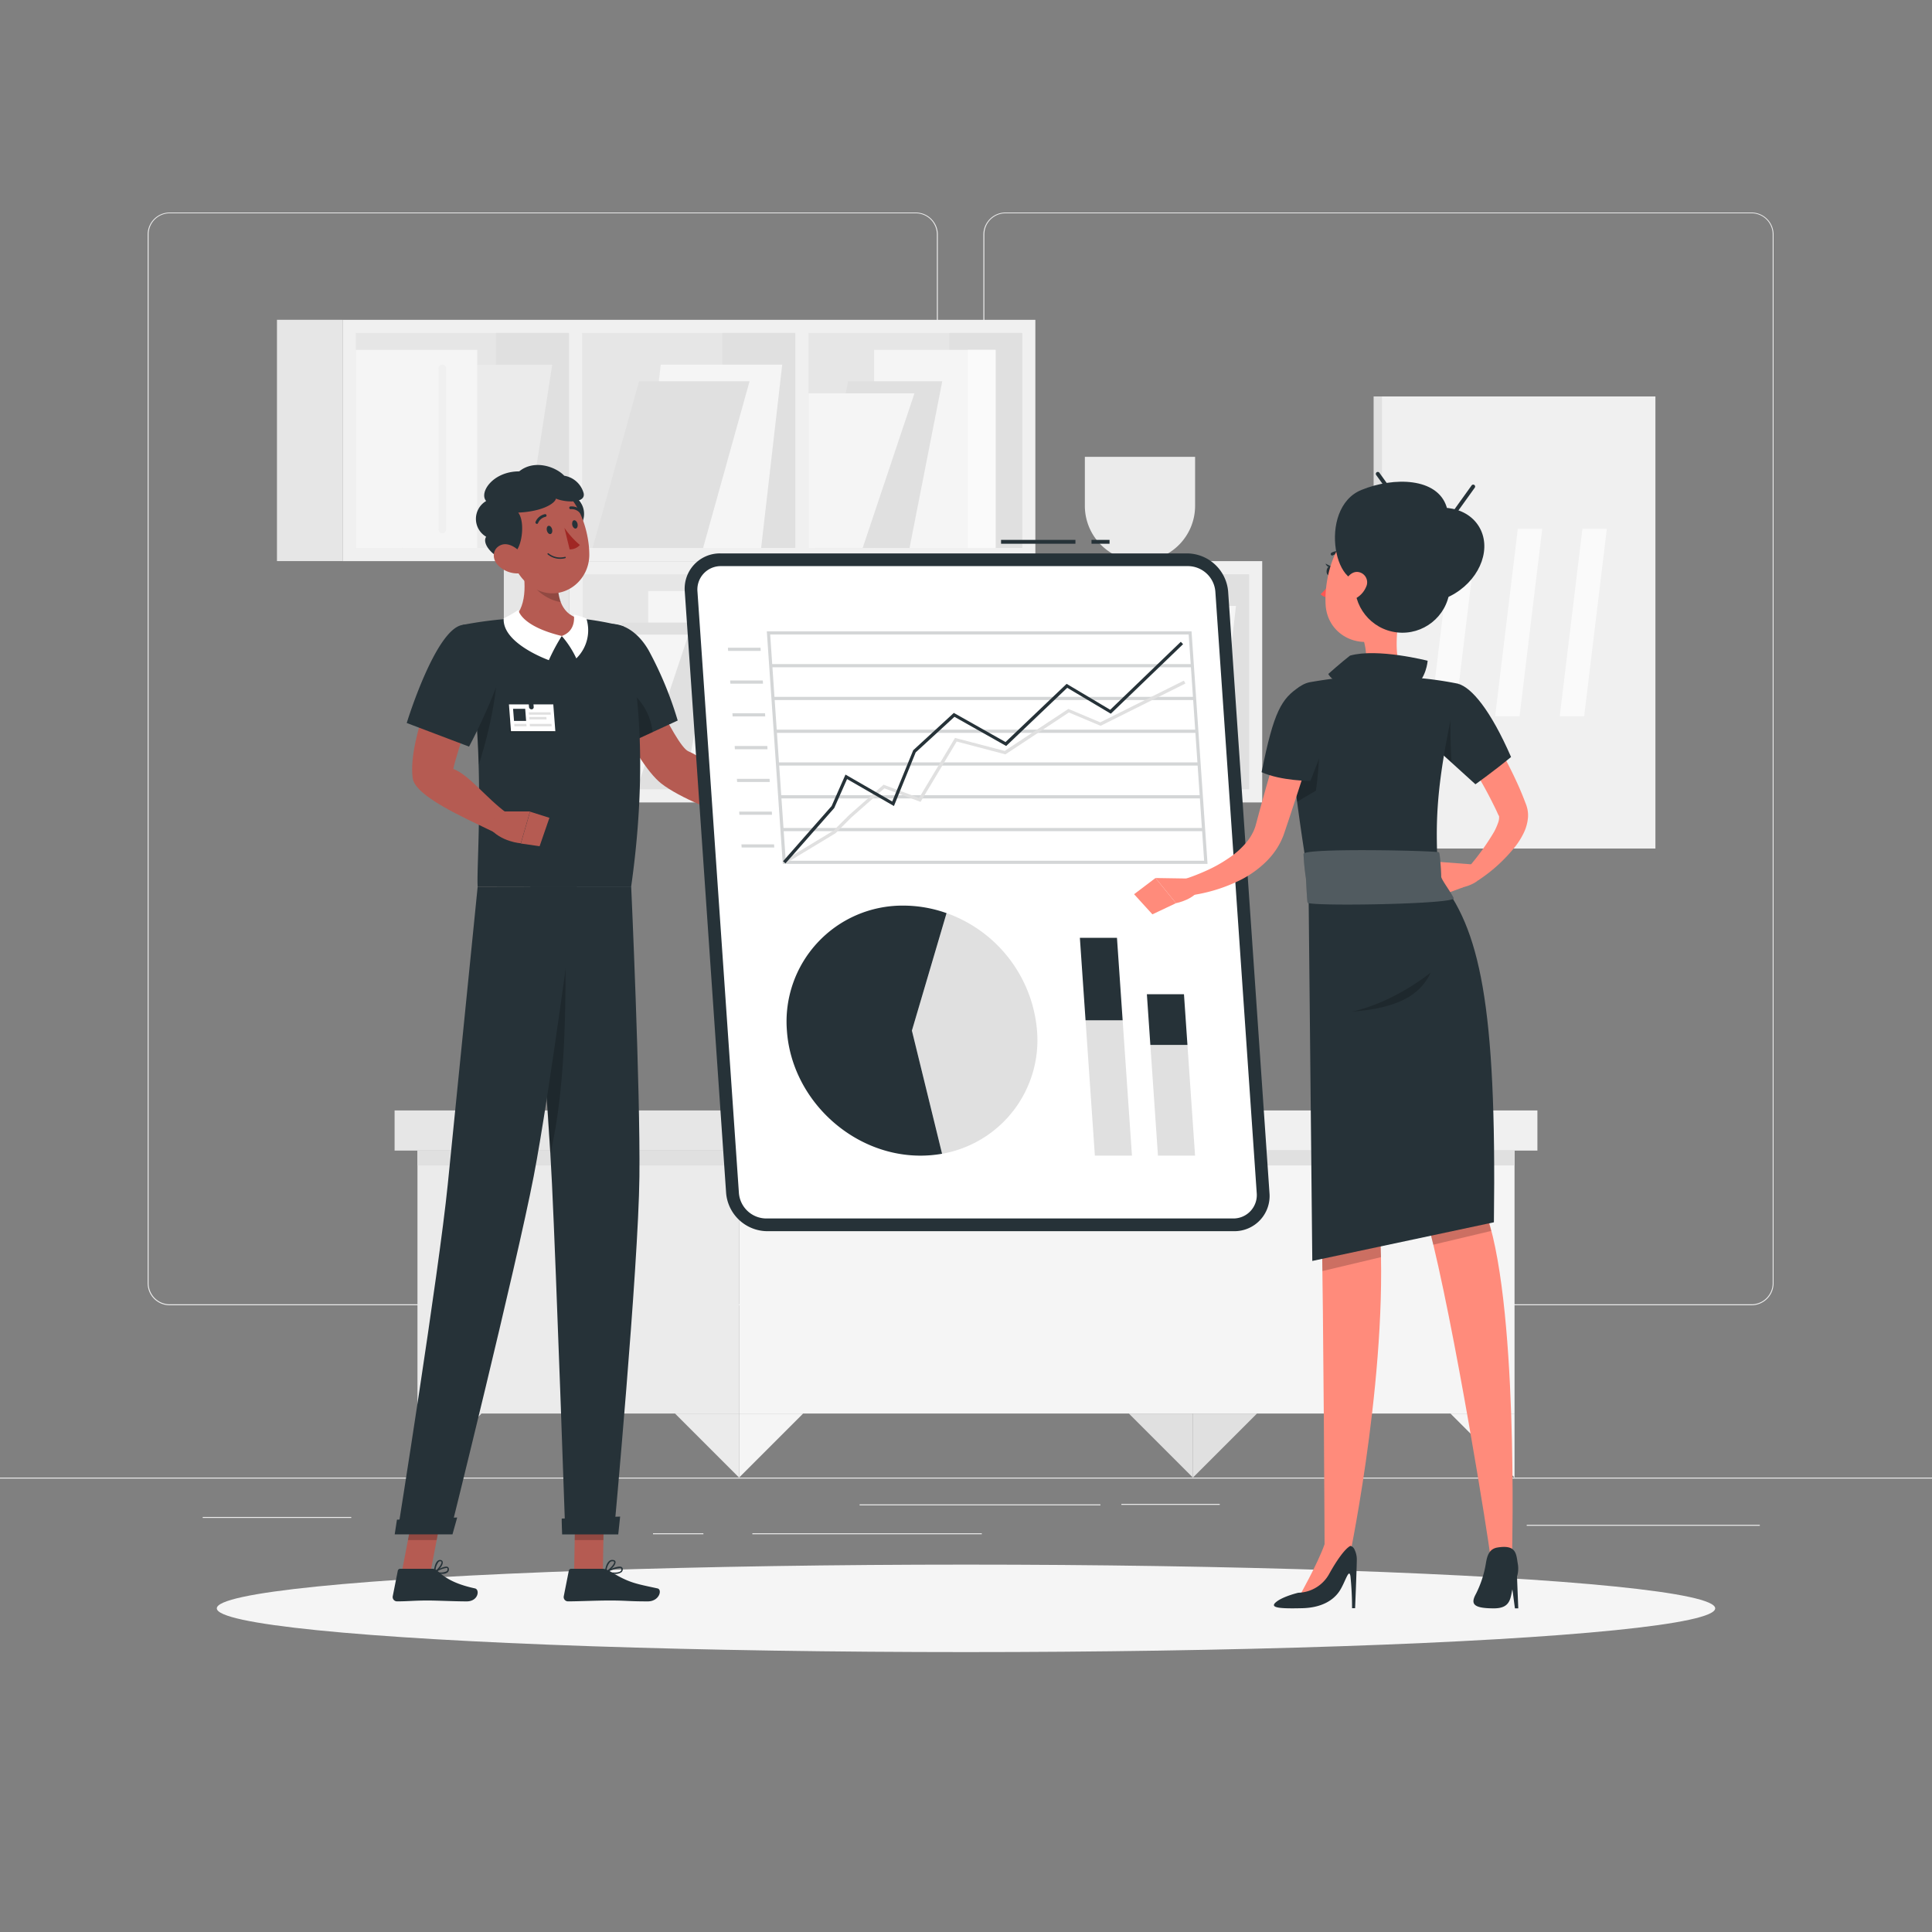 <svg xmlns="http://www.w3.org/2000/svg" viewBox="0 0 500 500"><rect x="0" y="0" width="500" height="500" fill="#808080" stroke="none"/><g id="freepik--background-complete--inject-17"><rect y="382.4" width="500" height="0.25" style="fill:#ebebeb"></rect><rect x="290.21" y="389.21" width="25.46" height="0.25" style="fill:#ebebeb"></rect><rect x="395.11" y="394.62" width="60.33" height="0.25" style="fill:#ebebeb"></rect><rect x="222.46" y="389.33" width="62.33" height="0.25" style="fill:#ebebeb"></rect><rect x="169" y="396.81" width="13.04" height="0.25" style="fill:#ebebeb"></rect><rect x="194.71" y="396.81" width="59.38" height="0.25" style="fill:#ebebeb"></rect><rect x="52.46" y="392.59" width="38.45" height="0.25" style="fill:#ebebeb"></rect><path d="M237,337.8H43.91a5.71,5.71,0,0,1-5.7-5.71V60.66A5.71,5.71,0,0,1,43.91,55H237a5.71,5.71,0,0,1,5.71,5.71V332.09A5.71,5.71,0,0,1,237,337.8ZM43.91,55.2a5.46,5.46,0,0,0-5.45,5.46V332.09a5.46,5.46,0,0,0,5.45,5.46H237a5.47,5.47,0,0,0,5.46-5.46V60.66A5.47,5.47,0,0,0,237,55.2Z" style="fill:#ebebeb"></path><path d="M453.31,337.8H260.21a5.72,5.72,0,0,1-5.71-5.71V60.66A5.72,5.72,0,0,1,260.21,55h193.1A5.71,5.71,0,0,1,459,60.66V332.09A5.71,5.71,0,0,1,453.31,337.8ZM260.21,55.2a5.47,5.47,0,0,0-5.46,5.46V332.09a5.47,5.47,0,0,0,5.46,5.46h193.1a5.47,5.47,0,0,0,5.46-5.46V60.66a5.47,5.47,0,0,0-5.46-5.46Z" style="fill:#ebebeb"></path><rect x="88.66" y="82.77" width="179.29" height="62.45" style="fill:#f0f0f0"></rect><rect x="150.5" y="27.76" width="55.63" height="172.47" transform="translate(292.3 -64.32) rotate(90)" style="fill:#e6e6e6"></rect><rect x="147.25" y="83.47" width="3.41" height="61.04" style="fill:#f0f0f0"></rect><rect x="128.36" y="86.18" width="18.89" height="55.63" transform="translate(275.61 227.98) rotate(180)" style="fill:#e0e0e0"></rect><rect x="186.94" y="86.18" width="18.89" height="55.63" transform="translate(392.76 227.98) rotate(180)" style="fill:#e0e0e0"></rect><rect x="245.66" y="86.18" width="18.89" height="55.63" transform="translate(510.2 227.98) rotate(180)" style="fill:#e0e0e0"></rect><rect x="205.83" y="83.47" width="3.41" height="61.04" style="fill:#f0f0f0"></rect><rect x="71.69" y="82.77" width="16.98" height="62.45" transform="translate(160.35 227.98) rotate(180)" style="fill:#e6e6e6"></rect><polygon points="135.54 141.81 104.1 141.81 111.48 94.37 142.92 94.37 135.54 141.81" style="fill:#ebebeb"></polygon><polygon points="196.98 141.81 165.54 141.81 171 94.37 202.44 94.37 196.98 141.81" style="fill:#f5f5f5"></polygon><polygon points="181.96 141.81 153.36 141.81 165.39 98.66 193.99 98.66 181.96 141.81" style="fill:#e0e0e0"></polygon><rect x="92.07" y="90.54" width="31.44" height="51.27" style="fill:#f5f5f5"></rect><rect x="226.21" y="90.54" width="31.44" height="51.27" style="fill:#f5f5f5"></rect><polygon points="235.39 141.81 211.03 141.81 219.5 98.66 243.86 98.66 235.39 141.81" style="fill:#e0e0e0"></polygon><polygon points="223.26 141.81 209.24 141.81 209.24 101.79 236.66 101.79 223.26 141.81" style="fill:#f5f5f5"></polygon><rect x="250.49" y="90.54" width="7.16" height="51.27" style="fill:#fafafa"></rect><path d="M114.45,138h0a.94.94,0,0,1-.94-.94V95.32a.94.94,0,0,1,.94-.95h0a.94.94,0,0,1,1,.95V137A.94.94,0,0,1,114.45,138Z" style="fill:#f0f0f0"></path><rect x="147.37" y="145.22" width="179.29" height="62.45" style="fill:#f0f0f0"></rect><rect x="209.21" y="90.2" width="55.63" height="172.47" transform="translate(413.46 -60.58) rotate(90)" style="fill:#e6e6e6"></rect><rect x="205.96" y="145.92" width="3.41" height="61.04" style="fill:#f0f0f0"></rect><rect x="187.07" y="148.63" width="18.89" height="55.63" transform="translate(393.03 352.88) rotate(180)" style="fill:#e0e0e0"></rect><rect x="245.65" y="148.63" width="18.89" height="55.63" transform="translate(510.18 352.88) rotate(180)" style="fill:#e0e0e0"></rect><rect x="304.37" y="148.63" width="18.89" height="55.63" transform="translate(627.62 352.88) rotate(180)" style="fill:#e0e0e0"></rect><rect x="264.55" y="145.92" width="3.41" height="61.04" style="fill:#f0f0f0"></rect><rect x="130.4" y="145.22" width="16.98" height="62.45" transform="translate(277.77 352.88) rotate(180)" style="fill:#e6e6e6"></rect><polygon points="252.71 204.25 221.27 204.25 228.66 156.81 260.09 156.81 252.71 204.25" style="fill:#ebebeb"></polygon><polygon points="314.41 204.25 282.97 204.25 288.43 156.81 319.87 156.81 314.41 204.25" style="fill:#f5f5f5"></polygon><polygon points="299.38 204.25 270.79 204.25 282.82 161.1 311.42 161.1 299.38 204.25" style="fill:#e0e0e0"></polygon><rect x="209.24" y="152.98" width="31.44" height="51.27" style="fill:#f5f5f5"></rect><rect x="167.75" y="152.98" width="31.44" height="51.27" style="fill:#f5f5f5"></rect><polygon points="176.93 204.25 152.56 204.25 161.03 161.1 185.4 161.1 176.93 204.25" style="fill:#e0e0e0"></polygon><polygon points="164.8 204.25 150.78 204.25 150.78 164.24 178.19 164.24 164.8 204.25" style="fill:#f5f5f5"></polygon><rect x="192.03" y="152.98" width="7.16" height="51.27" style="fill:#fafafa"></rect><path d="M231.63,200.42h0a.94.94,0,0,1-.95-.95V157.76a1,1,0,0,1,.95-.95h0a1,1,0,0,1,.94.95v41.71A.94.94,0,0,1,231.63,200.42Z" style="fill:#f0f0f0"></path><path d="M280.76,118.22V131A14.31,14.31,0,0,0,295,145.22h0A14.31,14.31,0,0,0,309.29,131V118.22Z" style="fill:#ebebeb"></path><rect x="102.12" y="287.38" width="89.15" height="10.39" style="fill:#e6e6e6"></rect><rect x="108.04" y="297.77" width="83.23" height="68.05" style="fill:#ebebeb"></rect><rect x="191.27" y="297.77" width="200.69" height="68.05" transform="translate(583.23 663.59) rotate(180)" style="fill:#f5f5f5"></rect><rect x="108.04" y="297.77" width="283.92" height="3.84" transform="translate(500 599.39) rotate(180)" style="fill:#e0e0e0"></rect><rect x="191.27" y="287.38" width="206.61" height="10.39" transform="translate(589.15 585.15) rotate(180)" style="fill:#f0f0f0"></rect><polygon points="108.04 365.82 108.04 382.4 124.62 365.82 108.04 365.82" style="fill:#ebebeb"></polygon><polygon points="191.27 365.82 191.27 382.4 207.85 365.82 191.27 365.82" style="fill:#f5f5f5"></polygon><polygon points="391.96 365.82 391.96 382.4 375.38 365.82 391.96 365.82" style="fill:#f5f5f5"></polygon><polygon points="191.27 365.82 191.27 382.4 174.69 365.82 191.27 365.82" style="fill:#ebebeb"></polygon><polygon points="308.73 365.82 308.73 382.4 292.15 365.82 308.73 365.82" style="fill:#e0e0e0"></polygon><polygon points="308.73 365.82 308.73 382.4 325.31 365.82 308.73 365.82" style="fill:#e0e0e0"></polygon><polygon points="245.09 250.53 239.04 284.86 212.87 284.86 211.94 287.38 238.59 287.38 254.89 287.38 299.16 287.38 305.66 250.53 245.09 250.53" style="fill:#e0e0e0"></polygon><rect x="355.49" y="102.6" width="70.76" height="117" style="fill:#e0e0e0"></rect><rect x="357.66" y="102.6" width="70.76" height="117" style="fill:#f0f0f0"></rect><polygon points="393.26 185.36 386.94 185.36 392.81 136.85 399.13 136.85 393.26 185.36" style="fill:#fafafa"></polygon><polygon points="409.98 185.36 403.66 185.36 409.53 136.85 415.85 136.85 409.98 185.36" style="fill:#fafafa"></polygon><polygon points="376.55 185.36 370.23 185.36 376.1 136.85 382.42 136.85 376.55 185.36" style="fill:#fafafa"></polygon></g><g id="freepik--Shadow--inject-17"><ellipse id="freepik--path--inject-17" cx="250" cy="416.24" rx="193.89" ry="11.32" style="fill:#f5f5f5"></ellipse></g><g id="freepik--character-1--inject-17"><polygon points="148.58 406.89 156.01 406.89 156.33 389.68 148.9 389.68 148.58 406.89" style="fill:#b55b52"></polygon><polygon points="103.98 406.89 111.41 406.89 114.72 389.68 107.29 389.68 103.98 406.89" style="fill:#b55b52"></polygon><path d="M111.91,406h-8.34a.62.62,0,0,0-.62.5l-1.31,6.61a1.12,1.12,0,0,0,1.12,1.32c2.91,0,4.32-.22,8-.22,2.26,0,6.92.23,10,.23s3.45-3.08,2.16-3.36c-5.75-1.25-8-3-9.82-4.63A1.88,1.88,0,0,0,111.91,406Z" style="fill:#263238"></path><path d="M155.94,406h-8.11a.62.62,0,0,0-.62.5l-1.31,6.61a1.11,1.11,0,0,0,1.1,1.32c2.93,0,7.15-.22,10.83-.22,4.3,0,4.75.23,9.8.23,3.05,0,3.82-3.08,2.53-3.36-5.84-1.27-7.32-1.41-12.42-4.5A3.46,3.46,0,0,0,155.94,406Z" style="fill:#263238"></path><path d="M154,171.91l10.14-3.25s10.47,24.26,14,25.77c4.78,2,11.45,8.53,16.18,12.48.16,1.25-.43,4.54-1.17,5.4-8.56-2-19.21-6.9-22.71-10.13C162.47,194.81,154,171.91,154,171.91Z" style="fill:#b55b52"></path><path d="M151.64,166.33c-2.85,6.5,8.59,27.14,8.59,27.14l15.16-7a94.49,94.49,0,0,0-7.51-18.14C163.11,160,154.77,159.19,151.64,166.33Z" style="fill:#263238"></path><path d="M165.9,181.83c-3.31-4.57-8.68-5.86-13.46-6.1,2.48,8.17,7.8,17.74,7.8,17.74l8.65-4A15.43,15.43,0,0,0,165.9,181.83Z" style="opacity:0.2"></path><path d="M193.3,206.19l8.83,1.41-2.28,9.33a33,33,0,0,1-8.52-5.3Z" style="fill:#b55b52"></path><polygon points="209.79 211.55 206.56 216.69 199.85 216.93 202.13 207.6 209.79 211.55" style="fill:#b55b52"></polygon><polygon points="156.33 389.69 156.16 398.56 148.73 398.56 148.9 389.69 156.33 389.69" style="opacity:0.2"></polygon><polygon points="107.28 389.69 114.72 389.69 113.01 398.56 105.57 398.56 107.28 389.69" style="opacity:0.2"></polygon><path d="M161.35,162.11s8.22,23.3,2,67.31H123.62c-.42-6.1,2.68-38.95-3.9-67.69A101.82,101.82,0,0,1,133,160.05a146.31,146.31,0,0,1,16.89,0A76.15,76.15,0,0,1,161.35,162.11Z" style="fill:#263238"></path><polygon points="143.45 189.52 131.97 189.52 131.71 182.29 143.19 182.29 143.45 189.52" style="opacity:0.2"></polygon><polygon points="143.72 189.23 132.24 189.23 131.71 182.29 143.19 182.29 143.72 189.23" style="fill:#fff"></polygon><polygon points="136.16 186.58 133.03 186.58 132.78 183.44 135.92 183.44 136.16 186.58" style="fill:#263238"></polygon><polygon points="142.54 184.96 136.9 184.96 136.85 184.34 142.49 184.34 142.54 184.96" style="fill:#e0e0e0"></polygon><polygon points="141.45 186.18 137 186.18 136.95 185.55 141.4 185.55 141.45 186.18" style="fill:#e0e0e0"></polygon><polygon points="136.27 187.97 133.13 187.97 133.09 187.34 136.22 187.34 136.27 187.97" style="fill:#e0e0e0"></polygon><polygon points="137.13 187.97 142.77 187.97 142.72 187.34 137.09 187.34 137.13 187.97" style="fill:#e0e0e0"></polygon><path d="M137.56,183.58h0a.66.66,0,0,1-.65-.61l-.11-1.37a.57.57,0,0,1,.56-.61h0a.66.66,0,0,1,.65.61l.11,1.37A.55.55,0,0,1,137.56,183.58Z" style="fill:#263238"></path><path d="M128.52,168.83c.78,4.73-.43,16-4.62,29.12a190.39,190.39,0,0,0-3.56-33.36v-.06C123,164.27,127.78,164.39,128.52,168.83Z" style="opacity:0.2"></path><path d="M134.8,144.25c1.2,5.44,1.89,12.17-1.82,15.8,0,0,2.32,5.51,12.42,5.51,9.22,0,4.47-5.51,4.47-5.51-6.1-1.45-6-8.94-5-13.16Z" style="fill:#b55b52"></path><path d="M145.39,164.59l2.91,3.23s0,0,0,0l-.74,2.26a.93.93,0,0,1-.85.64l-2,.1a1,1,0,0,1-.84-.42l-1.59-2.34Z" style="fill:#263238"></path><path d="M145.39,164.59a49.62,49.62,0,0,0-3.35,6.26s-12.12-4.29-11.68-10.82a30.71,30.71,0,0,0,3.79-2.18S134.68,162,145.39,164.59Z" style="fill:#fff"></path><path d="M145.39,164.59a25.12,25.12,0,0,1,3.76,5.8,10.16,10.16,0,0,0,2.6-10.34,21.52,21.52,0,0,0-3.26-1S149.34,163.19,145.39,164.59Z" style="fill:#fff"></path><path d="M146.48,169.62c.3-.12,5.27,25.23,6,31.44,1.45,8.27-2.44,17.4-2.45,17.38a65,65,0,0,1-3.57-17.82c-.57-10.56-.82-24.91-1.78-31Z" style="fill:#263238"></path><path d="M144.86,146.89a16.3,16.3,0,0,0,.26,8.92,9.8,9.8,0,0,1-2.73-.83c-3.45-1.61-5.2-4.14-7-7.91-.16-1-.35-1.9-.55-2.82Z" style="opacity:0.2"></path><path d="M147,127.78l2.75,8.83A5.35,5.35,0,0,0,147,127.78Z" style="fill:#263238"></path><path d="M130.23,137.63c2.14,7.12,3,11.4,7.53,14.32,6.74,4.39,14.76-.83,14.75-8.41,0-6.82-3.51-17.32-11.18-18.68A9.83,9.83,0,0,0,130.23,137.63Z" style="fill:#b55b52"></path><path d="M133.12,143c2-1.3,2.83-8,1-10.34,6.41-.29,9.58-2.46,9.75-3.63,2.25,1,7.87,1.38,7.16-1.46a6.25,6.25,0,0,0-5-4.45c-2.21-2.34-7.75-4.3-11.66-1.13-6.84,0-10.46,5.5-8.55,7.67a5.36,5.36,0,0,0,0,9.25C124,141.67,131.91,147.82,133.12,143Z" style="fill:#263238"></path><path d="M128.89,146.29a7.07,7.07,0,0,0,5,2.11c2.45,0,3-2.35,1.71-4.33-1.14-1.79-3.79-3.95-6-3S127.28,144.64,128.89,146.29Z" style="fill:#b55b52"></path><path d="M137.24,229.42s.79,9.34,1.8,22c1.14,14.35,2.55,33,3.4,47.17,0,.08,0,.14,0,.2.16,2.69.3,5.22.41,7.53,1.13,23.15,3.45,90.52,3.45,90.52h12.58s6.34-68.75,6.6-92.31c.26-22.66-2.13-75.11-2.13-75.11Z" style="fill:#263238"></path><path d="M145.38,393c-.06,0,.1,4.11.1,4.11H160l.49-4.62Z" style="fill:#263238"></path><path d="M139,251.42c1.14,14.35,2.55,33,3.4,47.17,0,.08,0,.14,0,.2,3.08-13.46,4.32-30.2,3.89-57.76Z" style="opacity:0.2"></path><path d="M149.26,229.42s-7,53.68-11.14,75c-4.5,23.29-21.69,92.47-21.69,92.47H102.82s10.74-67.3,13.06-90.36c2.53-25,7.74-77.06,7.74-77.06Z" style="fill:#263238"></path><path d="M102.73,393.29s-.58,3.8-.58,3.8H117.1l1.22-4.36Z" style="fill:#263238"></path><path d="M141.52,137.29c.14.59.56,1,.94.92s.58-.63.44-1.21-.56-1-.94-.92S141.39,136.71,141.52,137.29Z" style="fill:#263238"></path><path d="M148.09,135.87c.14.58.56,1,.94.91s.57-.62.44-1.21-.56-1-.94-.92S148,135.28,148.09,135.87Z" style="fill:#263238"></path><path d="M146.07,136.61a22.34,22.34,0,0,0,4,4.43,3.37,3.37,0,0,1-2.65,1.13Z" style="fill:#a02724"></path><path d="M146.29,144.45a.18.18,0,0,0,.12-.22.17.17,0,0,0-.21-.12,4.8,4.8,0,0,1-4.21-.88.17.17,0,0,0-.25,0,.16.16,0,0,0,0,.24A5.06,5.06,0,0,0,146.29,144.45Z" style="fill:#263238"></path><path d="M139,135.58a.35.35,0,0,0,.24-.19,2.71,2.71,0,0,1,1.91-1.63.35.35,0,0,0,.29-.4.36.36,0,0,0-.4-.3,3.34,3.34,0,0,0-2.44,2,.36.36,0,0,0,.18.47A.34.34,0,0,0,139,135.58Z" style="fill:#263238"></path><path d="M150.48,132.87a.29.29,0,0,0,.14-.08.34.34,0,0,0,0-.49,3.53,3.53,0,0,0-3-1.23.34.34,0,0,0-.29.4.35.35,0,0,0,.4.3h0a2.8,2.8,0,0,1,2.36,1A.36.36,0,0,0,150.48,132.87Z" style="fill:#263238"></path><path d="M115.24,170.17l10,4.14s-7.38,21.3-7.92,24.69c4.05,1.5,8.5,7.53,13.9,11.47-.14,1.22-2.48,4.22-3.42,4.87-8.06-3.91-20.42-9.32-21-14C105.38,190.84,115.24,170.17,115.24,170.17Z" style="fill:#b55b52"></path><path d="M128.81,210l8.37,0-2.39,8.24s-5.17-.31-8.23-4.1Z" style="fill:#b55b52"></path><polygon points="142.19 211.65 139.65 219 134.79 218.3 137.18 210.06 142.19 211.65" style="fill:#b55b52"></polygon><path d="M119.72,161.73c-7,1-14.46,25.38-14.46,25.38l16.13,6.11a146,146,0,0,0,8-18C132.58,166.25,127.23,160.63,119.72,161.73Z" style="fill:#263238"></path><path d="M114.4,407.32a2.21,2.21,0,0,0,1.42-.37,1,1,0,0,0,.34-.94.55.55,0,0,0-.31-.49c-.82-.42-3.19,1.05-3.46,1.22a.17.17,0,0,0-.08.18.22.22,0,0,0,.14.14A9.12,9.12,0,0,0,114.4,407.32Zm1.07-1.53a.53.53,0,0,1,.23,0,.24.24,0,0,1,.11.21.7.7,0,0,1-.22.64,3.61,3.61,0,0,1-2.64.13A6.88,6.88,0,0,1,115.47,405.79Z" style="fill:#263238"></path><path d="M112.49,407.06a.11.11,0,0,0,.08,0c.76-.42,2.21-2,2-2.87a.59.59,0,0,0-.57-.46.91.91,0,0,0-.74.22c-.85.71-1,2.85-1,2.94a.17.17,0,0,0,.09.16A.14.14,0,0,0,112.49,407.06Zm1.43-3H114c.23,0,.25.13.26.17.1.49-.81,1.72-1.56,2.3a4.11,4.11,0,0,1,.82-2.33A.6.6,0,0,1,113.92,404.05Z" style="fill:#263238"></path><path d="M159.06,407.32a2.8,2.8,0,0,0,1.8-.45,1,1,0,0,0,.3-.86.57.57,0,0,0-.3-.47c-.91-.5-3.86,1-4.19,1.19a.16.16,0,0,0-.09.18.18.18,0,0,0,.14.15A13.16,13.16,0,0,0,159.06,407.32Zm1.31-1.53a.75.75,0,0,1,.33.06.22.22,0,0,1,.11.19.64.64,0,0,1-.19.57c-.45.4-1.67.47-3.32.2A9.54,9.54,0,0,1,160.37,405.79Z" style="fill:#263238"></path><path d="M156.75,407.06h.08c.88-.41,2.62-2,2.46-2.85,0-.2-.18-.45-.66-.49a1.2,1.2,0,0,0-1,.3c-.93.77-1.08,2.77-1.09,2.86a.21.21,0,0,0,.08.16A.19.19,0,0,0,156.75,407.06Zm1.74-3h.11c.32,0,.34.15.35.19.09.51-1.09,1.77-2,2.32a4,4,0,0,1,.93-2.29A.92.92,0,0,1,158.49,404.05Z" style="fill:#263238"></path></g><g id="freepik--Report--inject-17"><rect x="282.48" y="139.72" width="4.67" height="1" style="fill:#263238"></rect><rect x="259.07" y="139.72" width="19.25" height="1" style="fill:#263238"></rect><path d="M319.37,318.63H198.46a10.77,10.77,0,0,1-10.54-9.86l-10.7-155.69a9.12,9.12,0,0,1,9.18-9.86H307.3a10.75,10.75,0,0,1,10.54,9.86l10.7,155.69A9.1,9.1,0,0,1,319.37,318.63Z" style="fill:#263238"></path><path d="M198.23,315.34a7.15,7.15,0,0,1-7-6.57L180.5,153.08a6.06,6.06,0,0,1,6.12-6.57H307.53a7.16,7.16,0,0,1,7,6.57l10.71,155.69a6.06,6.06,0,0,1-6.12,6.57Z" style="fill:#fff"></path><g style="opacity:0.2"><path d="M312.51,223.58H202.58l-4.13-60.19H308.37Zm-109.16-.82H311.63l-4-58.55H199.32Z" style="fill:#263238"></path><polygon points="308.6 172.69 199.5 172.69 199.44 171.87 308.54 171.87 308.6 172.69" style="fill:#263238"></polygon><polygon points="309.18 181.17 200.08 181.17 200.02 180.35 309.13 180.35 309.18 181.17" style="fill:#263238"></polygon><polygon points="309.77 189.66 200.66 189.66 200.6 188.83 309.71 188.83 309.77 189.66" style="fill:#263238"></polygon><polygon points="310.35 198.14 201.25 198.14 201.19 197.31 310.29 197.31 310.35 198.14" style="fill:#263238"></polygon><polygon points="310.93 206.62 201.83 206.62 201.77 205.8 310.88 205.8 310.93 206.62" style="fill:#263238"></polygon><polygon points="311.52 215.1 202.41 215.1 202.35 214.28 311.46 214.28 311.52 215.1" style="fill:#263238"></polygon><polygon points="196.88 168.45 188.44 168.45 188.38 167.63 196.82 167.63 196.88 168.45" style="fill:#263238"></polygon><polygon points="197.46 176.93 189.02 176.93 188.96 176.11 197.41 176.11 197.46 176.93" style="fill:#263238"></polygon><polygon points="198.04 185.41 189.6 185.41 189.55 184.59 197.99 184.59 198.04 185.41" style="fill:#263238"></polygon><polygon points="198.63 193.9 190.19 193.9 190.13 193.07 198.57 193.07 198.63 193.9" style="fill:#263238"></polygon><polygon points="199.21 202.38 190.77 202.38 190.71 201.56 199.16 201.56 199.21 202.38" style="fill:#263238"></polygon><polygon points="199.79 210.86 191.35 210.86 191.3 210.04 199.74 210.04 199.79 210.86" style="fill:#263238"></polygon><polygon points="200.38 219.34 191.94 219.34 191.88 218.52 200.32 218.52 200.38 219.34" style="fill:#263238"></polygon></g><polygon points="203.2 223.52 202.74 222.81 215.75 214.94 219.78 210.91 228.66 203.08 237.85 206.51 247.16 190.97 260.01 194.34 276.5 183.46 284.75 186.94 306.38 176.15 306.79 176.89 284.83 187.84 276.63 184.39 260.2 195.23 247.59 191.91 238.24 207.52 228.88 204.02 220.36 211.53 216.25 215.63 203.2 223.52" style="fill:#e0e0e0"></polygon><polygon points="203.28 223.45 202.65 222.89 215.22 208.6 218.81 200.46 230.91 207.43 236.34 194.16 246.85 184.5 260.23 192.04 276.04 176.98 287.32 183.69 305.59 166.1 306.18 166.71 287.48 184.71 276.2 178 260.4 193.06 247.01 185.51 236.98 194.72 231.35 208.6 219.22 201.62 215.9 209.12 203.28 223.45" style="fill:#263238"></polygon><path d="M236,266.72l9-30.4a35.36,35.36,0,0,1,23.38,30.4,29.84,29.84,0,0,1-24.54,31.87Z" style="fill:#e0e0e0"></path><path d="M236,266.72l7.81,31.87a32.45,32.45,0,0,1-5.59.49c-17.74,0-33.35-14.61-34.57-32.36a30,30,0,0,1,30.12-32.35,33.47,33.47,0,0,1,11.2,1.95Z" style="fill:#263238"></path><polygon points="290.54 264.05 280.94 264.05 283.35 299.08 292.95 299.08 290.54 264.05" style="fill:#e0e0e0"></polygon><polygon points="290.54 264.05 280.94 264.05 279.47 242.7 289.07 242.7 290.54 264.05" style="fill:#263238"></polygon><polygon points="307.31 270.43 297.71 270.43 299.68 299.08 309.28 299.08 307.31 270.43" style="fill:#e0e0e0"></polygon><polygon points="307.31 270.43 297.71 270.43 296.81 257.3 306.41 257.3 307.31 270.43" style="fill:#263238"></polygon></g><g id="freepik--character-2--inject-17"><path d="M362.37,158.07c-1,4.9-1.92,13.89,1.51,17.16a24.91,24.91,0,0,1-11.82,10c-6.56-4.11-3.42-10-3.42-10,5.47-1.31,5.33-5.36,4.37-9.17Z" style="fill:#ff8b7b"></path><path d="M365.64,178.13c3.57-2.46,3.83-7.13,3.83-7.13s-13-3.33-20.08-1.33c-2.17,1.66-5.63,4.75-5.63,4.75s.88,2,4.88,3.26S365.64,178.13,365.64,178.13Z" style="fill:#263238"></path><path d="M380.75,181.92c2.44,3.52,4.63,7,6.71,10.69a115.39,115.39,0,0,1,5.76,11.31c.42,1,.85,2,1.23,3l.29.76.15.38.07.19.12.35a7.86,7.86,0,0,1,.37,2.85,11.27,11.27,0,0,1-1.2,4.29,19.11,19.11,0,0,1-1.94,3.13,40.79,40.79,0,0,1-9.66,8.9l-2.72-3.18a61.77,61.77,0,0,0,6.77-9.37,16.21,16.21,0,0,0,1-2.27,3.86,3.86,0,0,0,.26-1.65c0-.15-.06-.21-.09-.19h0l-.07-.16-.16-.33-.3-.67c-.4-.88-.86-1.75-1.29-2.63q-1.33-2.64-2.83-5.24c-1-1.74-2-3.47-3-5.18-2.09-3.41-4.27-6.87-6.43-10.15Z" style="fill:#ff8b7b"></path><path d="M381.37,223.73l-8.9-.67,4.92,6.81s5.27-.65,6.51-3.85Z" style="fill:#ff8b7b"></path><polygon points="366.69 226.92 371.13 232.4 378.71 229.61 372.47 223.06 366.69 226.92" style="fill:#ff8b7b"></polygon><path d="M377.48,177l-5.66,7.72.41,9.53,9.61,8.72s4.93-3.51,9.22-7.06C385.68,183.58,380.82,178,377.48,177Z" style="fill:#263238"></path><path d="M375.43,184.32l-3,10.06,3.23,2.93C375.19,190.27,375.43,184.32,375.43,184.32Z" style="opacity:0.2"></path><path d="M333.7,182.88c-.13,6,.71,18.45,4.92,44.35h33.56c-.56-13.66-1.23-22.22,5.3-50.26a93.15,93.15,0,0,0-13.6-1.74,107.54,107.54,0,0,0-15.24,0c-3.28.3-6.79.83-9.46,1.29A6.59,6.59,0,0,0,333.7,182.88Z" style="fill:#263238"></path><path d="M340.26,185.21l-6,9.73c.31,3.46.77,7.61,1.42,12.57l4.89-2.9C342.59,189.89,340.26,185.21,340.26,185.21Z" style="opacity:0.2"></path><path d="M341.24,187.81c-1.35,4.65-2.79,9.27-4.28,13.87s-3,9.21-4.55,13.79l-.3.86-.48,1.12a18.86,18.86,0,0,1-1.09,2,20,20,0,0,1-2.74,3.42,26.64,26.64,0,0,1-6.65,4.81,41.84,41.84,0,0,1-14.8,4.25l-.69-4.13a53.85,53.85,0,0,0,6.39-2.41,36.18,36.18,0,0,0,5.84-3.24,21.38,21.38,0,0,0,4.65-4.11,12.16,12.16,0,0,0,1.58-2.36,9.34,9.34,0,0,0,.56-1.22l.2-.56.24-.86c1.24-4.65,2.52-9.27,3.88-13.88s2.68-9.21,4.15-13.78Z" style="fill:#ff8b7b"></path><path d="M342.26,183.25c-1.41-3.38-5.85-5.57-5.85-5.57-4.77,3.11-6.74,6.36-9.91,22.16,5.08,2.28,12.64,2.26,12.64,2.26l4.12-10.63S343.68,186.63,342.26,183.25Z" style="fill:#263238"></path><path d="M307.38,227.36l-8.34-.13,5.31,6.51s5.22-1,6.27-4.23Z" style="fill:#ff8b7b"></path><polygon points="293.5 231.42 298.24 236.63 304.35 233.74 299.04 227.23 293.5 231.42" style="fill:#ff8b7b"></polygon><path d="M344.91,147.85c-.11.65-.56,1.12-1,1.05s-.68-.67-.56-1.33.56-1.13,1-1S345,147.19,344.91,147.85Z" style="fill:#263238"></path><path d="M344.53,146.59l-1.5-.73S343.62,147.23,344.53,146.59Z" style="fill:#263238"></path><path d="M344.63,143.74a.39.39,0,0,1,0-.72,3.91,3.91,0,0,1,3.58,0,.4.4,0,0,1,.13.54.38.38,0,0,1-.53.14,3.09,3.09,0,0,0-2.83,0A.37.37,0,0,1,344.63,143.74Z" style="fill:#263238"></path><path d="M344.86,150a17.77,17.77,0,0,1-3.08,3.78,2.86,2.86,0,0,0,2.26.85Z" style="fill:#ff5652"></path><path d="M367.54,149.07c-1.92,8-2.56,11.39-7.37,14.81-7.23,5.14-16.6,1-17.1-7.36-.44-7.55,2.77-19.32,11.23-21.13A11.19,11.19,0,0,1,367.54,149.07Z" style="fill:#ff8b7b"></path><circle cx="362.92" cy="151.43" r="12.31" transform="translate(171.04 494.68) rotate(-83.44)" style="fill:#263238"></circle><path d="M354.55,149.42c9-5.92,22.8-9.14,19.8-18.34-2.42-7.41-13.49-7.76-22-4.29C340.68,131.51,345.56,155.33,354.55,149.42Z" style="fill:#263238"></path><path d="M366,136.28a.48.48,0,0,1-.4-.21l-9.48-13.19a.51.51,0,0,1,.82-.59l9.47,13.2a.5.5,0,0,1-.11.69A.47.47,0,0,1,366,136.28Z" style="fill:#263238"></path><path d="M371.79,139.61a.52.52,0,0,1-.29-.09.5.5,0,0,1-.12-.7l9.47-13.19a.5.5,0,1,1,.82.58l-9.48,13.2A.49.49,0,0,1,371.79,139.61Z" style="fill:#263238"></path><ellipse cx="370.58" cy="143.77" rx="14.28" ry="11.51" transform="translate(-20.06 217.23) rotate(-31.86)" style="fill:#263238"></ellipse><path d="M338.62,227.23s2.83,62.23,3.38,87.43c.56,26.22.81,87.44.81,87.44h6.62s10.55-50.88,7.43-87.44c4.72-28.07,7.91-87.43,7.91-87.43Z" style="fill:#ff8b7b"></path><path d="M347.39,227.23s15.76,65.17,22.21,89.54c6.77,25.59,15.91,83.43,16,85.33h5.72s1.8-66.82-7.25-89.54c0-28.47-11.85-85.33-11.85-85.33Z" style="fill:#ff8b7b"></path><path d="M387.51,400.5c4.88-.81,4.87,1.57,5.28,4.13a7,7,0,0,1-.65,4.52c-1.63,2.86,0,7.09-5.51,7.09s-6.05-1.2-4.65-3.76a27.36,27.36,0,0,0,2.62-8.22C384.88,402.78,385.34,400.86,387.51,400.5Z" style="fill:#263238"></path><path d="M392.49,405.32c.12,3.3.44,10.92.44,10.92l-.87,0s-1-8.12-1.59-10.31Z" style="fill:#263238"></path><path d="M353.54,151.9a6,6,0,0,1-3.24,3.22c-2,.79-3.16-.9-2.81-2.86.31-1.77,1.71-4.3,3.76-4.25A2.7,2.7,0,0,1,353.54,151.9Z" style="fill:#ff8b7b"></path><g style="opacity:0.2"><path d="M341.93,311.57c0,1.08.05,2.11.07,3.09.09,4,.17,8.93.24,14.29l15.16-3.6c-.07-3.65-.25-7.24-.54-10.69.3-1.81.6-3.75.9-5.8Z"></path><path d="M384,312.56c0-2.51-.1-5.24-.27-8.14l-16.63,2.84c.92,3.58,1.75,6.8,2.47,9.51q.66,2.49,1.34,5.36l15-3.56A51.56,51.56,0,0,0,384,312.56Z"></path></g><path d="M338.62,227.23l1,99.1,47-10c.74-56.55-3.67-76.11-14.42-89.1Z" style="fill:#263238"></path><path d="M370.27,251.69s-9.14,7.6-20.34,10.12C361.6,260.92,367.52,257.64,370.27,251.69Z" style="opacity:0.2"></path><path d="M337.35,221a61,61,0,0,0,.63,6.37c.06.6.23,5.18.42,6.22s38.57.43,37.81-1.16-3.23-4.84-3.23-5.54-.26-5.87-.58-6.3S337.54,219.38,337.35,221Z" style="fill:#263238"></path><path d="M337.35,221a61,61,0,0,0,.63,6.37c.06.6.23,5.18.42,6.22s38.57.43,37.81-1.16-3.23-4.84-3.23-5.54-.26-5.87-.58-6.3S337.54,219.38,337.35,221Z" style="fill:#fff;opacity:0.2"></path><path d="M342.78,399.69c-1.72,4.95-6.7,13.77-6.7,13.77l9.45-2.61,4.64-7.29-1-1.92Z" style="fill:#ff8b7b"></path><path d="M350.58,401.09a5.79,5.79,0,0,1,.56,2.71c-.06,3.39-.44,12.4-.44,12.4h-.79a79.92,79.92,0,0,0-.42-8.3c-.4-2.24-1.37,1.71-2.87,3.93s-4.44,4.25-9.62,4.37c-6.06.15-8.51-.12-6.75-1.59S336,412.2,336,412.2a9.4,9.4,0,0,0,8-4.89c1.8-3.25,4-6.48,5.49-7.24A1.66,1.66,0,0,1,350.58,401.09Z" style="fill:#263238"></path></g></svg>
